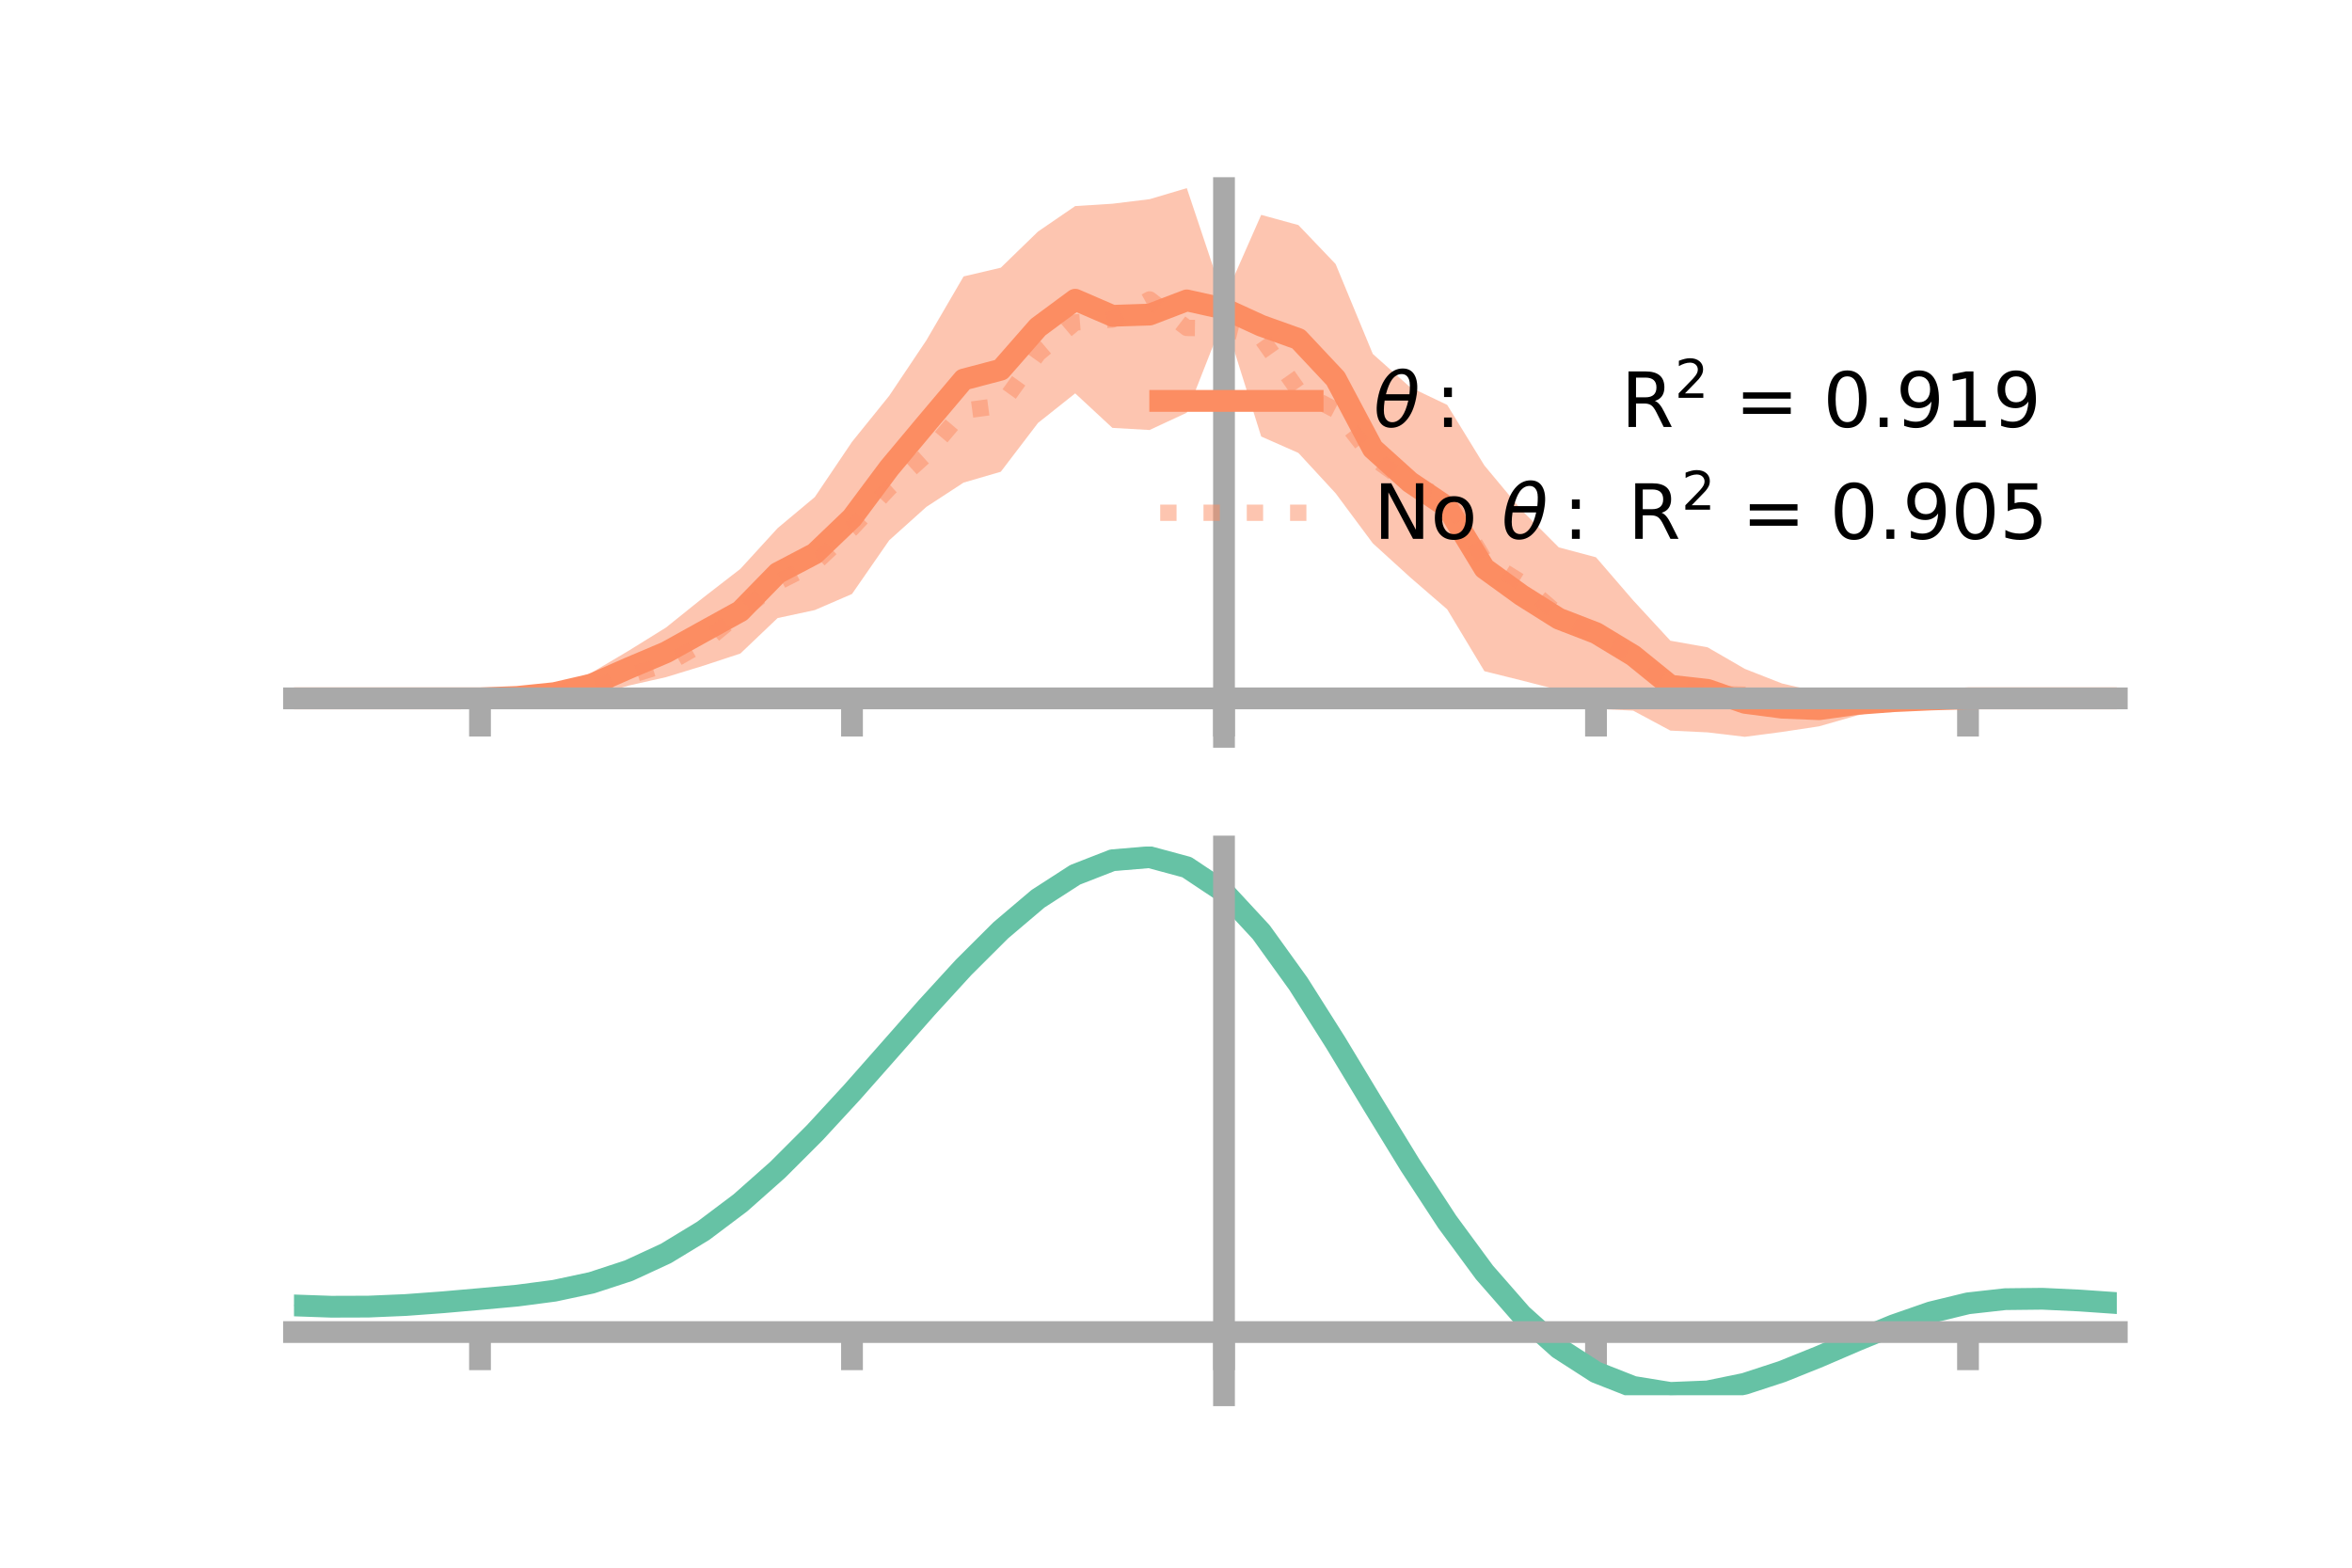 <?xml version="1.0" encoding="utf-8" standalone="no"?>
<!DOCTYPE svg PUBLIC "-//W3C//DTD SVG 1.1//EN"
  "http://www.w3.org/Graphics/SVG/1.1/DTD/svg11.dtd">
<!-- Created with matplotlib (https://matplotlib.org/) -->
<svg height="144pt" version="1.1" viewBox="0 0 216 144" width="216pt" xmlns="http://www.w3.org/2000/svg" xmlns:xlink="http://www.w3.org/1999/xlink">
 <defs>
  <style type="text/css">*{stroke-linecap:butt;stroke-linejoin:round;}</style>
 </defs>
 <g id="figure_1">
  <g id="patch_1">
   <path d="M 0 144 
L 216 144 
L 216 0 
L 0 0 
z
" style="fill:none;"/>
  </g>
  <g id="axes_1">
   <g id="patch_2">
    <path d="M 27 67.68 
L 194.4 67.68 
L 194.4 17.28 
L 27 17.28 
z
" style="fill:none;"/>
   </g>
   <g id="PolyCollection_1">
    <path clip-path="url(#pec99e660ae)" d="M 27 64.149 
L 27 64.149 
L 30.416 64.149 
L 33.833 64.149 
L 37.249 64.149 
L 40.665 64.149 
L 44.082 64.147 
L 47.498 63.785 
L 50.914 63.091 
L 54.331 61.788 
L 57.747 59.765 
L 61.163 57.642 
L 64.58 54.897 
L 67.996 52.252 
L 71.412 48.515 
L 74.829 45.656 
L 78.245 40.588 
L 81.661 36.357 
L 85.078 31.254 
L 88.494 25.391 
L 91.91 24.589 
L 95.327 21.27 
L 98.743 18.929 
L 102.159 18.714 
L 105.576 18.296 
L 108.992 17.28 
L 112.408 27.492 
L 115.824 19.737 
L 119.241 20.675 
L 122.657 24.251 
L 126.073 32.511 
L 129.49 35.56 
L 132.906 37.193 
L 136.322 42.757 
L 139.739 46.86 
L 143.155 50.28 
L 146.571 51.189 
L 149.988 55.151 
L 153.404 58.853 
L 156.82 59.459 
L 160.237 61.438 
L 163.653 62.779 
L 167.069 63.574 
L 170.486 63.594 
L 173.902 63.844 
L 177.318 64.029 
L 180.735 64.148 
L 184.151 64.149 
L 187.567 64.149 
L 190.984 64.149 
L 194.4 64.149 
L 194.4 64.149 
L 194.4 64.149 
L 190.984 64.149 
L 187.567 64.149 
L 184.151 64.149 
L 180.735 64.15 
L 177.318 64.476 
L 173.902 64.97 
L 170.486 65.735 
L 167.069 66.715 
L 163.653 67.232 
L 160.237 67.68 
L 156.82 67.273 
L 153.404 67.11 
L 149.988 65.278 
L 146.571 65.105 
L 143.155 63.378 
L 139.739 62.502 
L 136.322 61.653 
L 132.906 55.972 
L 129.49 53.013 
L 126.073 49.904 
L 122.657 45.308 
L 119.241 41.604 
L 115.824 40.095 
L 112.408 29.21 
L 108.992 37.905 
L 105.576 39.498 
L 102.159 39.303 
L 98.743 36.133 
L 95.327 38.849 
L 91.91 43.332 
L 88.494 44.329 
L 85.078 46.558 
L 81.661 49.629 
L 78.245 54.56 
L 74.829 56.038 
L 71.412 56.773 
L 67.996 60.028 
L 64.58 61.155 
L 61.163 62.201 
L 57.747 62.973 
L 54.331 63.964 
L 50.914 64.239 
L 47.498 64.244 
L 44.082 64.149 
L 40.665 64.149 
L 37.249 64.149 
L 33.833 64.149 
L 30.416 64.149 
L 27 64.149 
z
" style="fill:#fc8d62;fill-opacity:0.5;"/>
   </g>
   <g id="matplotlib.axis_1">
    <g id="xtick_1">
     <g id="line2d_1">
      <defs>
       <path d="M 0 0 
L 0 3.5 
" id="m7442e55bba" style="stroke:#a9a9a9;stroke-width:2;"/>
      </defs>
      <g>
       <use style="fill:#a9a9a9;stroke:#a9a9a9;stroke-width:2;" x="44.082" xlink:href="#m7442e55bba" y="64.149"/>
      </g>
     </g>
    </g>
    <g id="xtick_2">
     <g id="line2d_2">
      <g>
       <use style="fill:#a9a9a9;stroke:#a9a9a9;stroke-width:2;" x="78.245" xlink:href="#m7442e55bba" y="64.149"/>
      </g>
     </g>
    </g>
    <g id="xtick_3">
     <g id="line2d_3">
      <g>
       <use style="fill:#a9a9a9;stroke:#a9a9a9;stroke-width:2;" x="112.408" xlink:href="#m7442e55bba" y="64.149"/>
      </g>
     </g>
    </g>
    <g id="xtick_4">
     <g id="line2d_4">
      <g>
       <use style="fill:#a9a9a9;stroke:#a9a9a9;stroke-width:2;" x="146.571" xlink:href="#m7442e55bba" y="64.149"/>
      </g>
     </g>
    </g>
    <g id="xtick_5">
     <g id="line2d_5">
      <g>
       <use style="fill:#a9a9a9;stroke:#a9a9a9;stroke-width:2;" x="180.735" xlink:href="#m7442e55bba" y="64.149"/>
      </g>
     </g>
    </g>
   </g>
   <g id="matplotlib.axis_2"/>
   <g id="line2d_6">
    <path clip-path="url(#pec99e660ae)" d="M 27 64.149 
L 30.416 64.149 
L 33.833 64.149 
L 37.249 64.149 
L 40.665 64.149 
L 44.082 64.148 
L 47.498 64.015 
L 50.914 63.665 
L 54.331 62.876 
L 57.747 61.369 
L 61.163 59.922 
L 64.58 58.026 
L 67.996 56.14 
L 71.412 52.644 
L 74.829 50.847 
L 78.245 47.574 
L 81.661 42.993 
L 85.078 38.906 
L 88.494 34.86 
L 91.91 33.96 
L 95.327 30.059 
L 98.743 27.531 
L 102.159 29.008 
L 105.576 28.897 
L 108.992 27.592 
L 112.408 28.351 
L 115.824 29.916 
L 119.241 31.139 
L 122.657 34.779 
L 126.073 41.207 
L 129.49 44.286 
L 132.906 46.583 
L 136.322 52.205 
L 139.739 54.681 
L 143.155 56.829 
L 146.571 58.147 
L 149.988 60.214 
L 153.404 62.982 
L 156.82 63.366 
L 160.237 64.559 
L 163.653 65.005 
L 167.069 65.145 
L 170.486 64.665 
L 173.902 64.407 
L 177.318 64.253 
L 180.735 64.149 
L 184.151 64.149 
L 187.567 64.149 
L 190.984 64.149 
L 194.4 64.149 
" style="fill:none;stroke:#fc8d62;stroke-linecap:square;stroke-width:2;"/>
   </g>
   <g id="line2d_7">
    <path clip-path="url(#pec99e660ae)" d="M 27 64.149 
L 30.416 64.149 
L 33.833 64.149 
L 37.249 64.149 
L 40.665 64.149 
L 44.082 64.148 
L 47.498 64.035 
L 50.914 63.711 
L 54.331 63.181 
L 57.747 62.08 
L 61.163 61.025 
L 64.58 59.078 
L 67.996 56.264 
L 71.412 53.491 
L 74.829 51.752 
L 78.245 48.526 
L 81.661 44.841 
L 85.078 41.759 
L 88.494 37.721 
L 91.91 37.266 
L 95.327 32.497 
L 98.743 29.622 
L 102.159 29.353 
L 105.576 27.503 
L 108.992 30.12 
L 112.408 30.16 
L 115.824 31.03 
L 119.241 35.886 
L 122.657 37.665 
L 126.073 42.041 
L 129.49 44.49 
L 132.906 45.726 
L 136.322 51.396 
L 139.739 53.511 
L 143.155 56.464 
L 146.571 58.324 
L 149.988 60.213 
L 153.404 62.841 
L 156.82 63.726 
L 160.237 63.814 
L 163.653 64.067 
L 167.069 64.539 
L 170.486 64.394 
L 173.902 64.368 
L 177.318 64.236 
L 180.735 64.149 
L 184.151 64.149 
L 187.567 64.149 
L 190.984 64.149 
L 194.4 64.149 
" style="fill:none;stroke:#fc8d62;stroke-dasharray:1.5,2.475;stroke-dashoffset:0;stroke-opacity:0.5;stroke-width:1.5;"/>
   </g>
   <g id="patch_3">
    <path d="M 112.408 67.68 
L 112.408 17.28 
" style="fill:none;stroke:#a9a9a9;stroke-linecap:square;stroke-linejoin:miter;stroke-width:2;"/>
   </g>
   <g id="patch_4">
    <path d="M 194.4 67.68 
L 194.4 17.28 
" style="fill:none;"/>
   </g>
   <g id="patch_5">
    <path d="M 27 64.149 
L 194.4 64.149 
" style="fill:none;stroke:#a9a9a9;stroke-linecap:square;stroke-linejoin:miter;stroke-width:2;"/>
   </g>
   <g id="patch_6">
    <path d="M 27 17.28 
L 194.4 17.28 
" style="fill:none;"/>
   </g>
   <g id="legend_1">
    <g id="line2d_8">
     <path d="M 106.55 36.824 
L 120.55 36.824 
" style="fill:none;stroke:#fc8d62;stroke-linecap:square;stroke-width:2;"/>
    </g>
    <g id="line2d_9"/>
    <g id="text_1">
     <!-- $\theta:$      R$^{2}$ = 0.919 -->
     <g transform="translate(126.15 39.274)scale(0.07 -0.07)">
      <defs>
       <path d="M 45.516 34.672 
L 14.453 34.672 
Q 12.359 20.062 14.5 13.875 
Q 17.188 6.25 24.469 6.25 
Q 31.781 6.25 37.359 13.922 
Q 42.234 20.656 45.516 34.672 
z
M 47.016 42.969 
Q 48.344 56.844 46.625 61.719 
Q 43.953 69.438 36.766 69.438 
Q 29.297 69.438 23.828 61.812 
Q 19.531 55.672 16.156 42.969 
z
M 38.188 76.766 
Q 49.906 76.766 54.594 66.406 
Q 59.281 56.109 55.719 37.844 
Q 52.203 19.625 43.453 9.281 
Q 34.766 -1.125 23.047 -1.125 
Q 11.281 -1.125 6.641 9.281 
Q 2 19.625 5.516 37.844 
Q 9.078 56.109 17.719 66.406 
Q 26.422 76.766 38.188 76.766 
z
" id="DejaVuSans-Oblique-952"/>
       <path d="M 11.719 12.406 
L 22.016 12.406 
L 22.016 0 
L 11.719 0 
z
M 11.719 51.703 
L 22.016 51.703 
L 22.016 39.312 
L 11.719 39.312 
z
" id="DejaVuSans-58"/>
       <path id="DejaVuSans-32"/>
       <path d="M 44.391 34.188 
Q 47.562 33.109 50.562 29.594 
Q 53.562 26.078 56.594 19.922 
L 66.609 0 
L 56 0 
L 46.688 18.703 
Q 43.062 26.031 39.672 28.422 
Q 36.281 30.812 30.422 30.812 
L 19.672 30.812 
L 19.672 0 
L 9.812 0 
L 9.812 72.906 
L 32.078 72.906 
Q 44.578 72.906 50.734 67.672 
Q 56.891 62.453 56.891 51.906 
Q 56.891 45.016 53.688 40.469 
Q 50.484 35.938 44.391 34.188 
z
M 19.672 64.797 
L 19.672 38.922 
L 32.078 38.922 
Q 39.203 38.922 42.844 42.219 
Q 46.484 45.516 46.484 51.906 
Q 46.484 58.297 42.844 61.547 
Q 39.203 64.797 32.078 64.797 
z
" id="DejaVuSans-82"/>
       <path d="M 19.188 8.297 
L 53.609 8.297 
L 53.609 0 
L 7.328 0 
L 7.328 8.297 
Q 12.938 14.109 22.625 23.891 
Q 32.328 33.688 34.812 36.531 
Q 39.547 41.844 41.422 45.531 
Q 43.312 49.219 43.312 52.781 
Q 43.312 58.594 39.234 62.25 
Q 35.156 65.922 28.609 65.922 
Q 23.969 65.922 18.812 64.312 
Q 13.672 62.703 7.812 59.422 
L 7.812 69.391 
Q 13.766 71.781 18.938 73 
Q 24.125 74.219 28.422 74.219 
Q 39.75 74.219 46.484 68.547 
Q 53.219 62.891 53.219 53.422 
Q 53.219 48.922 51.531 44.891 
Q 49.859 40.875 45.406 35.406 
Q 44.188 33.984 37.641 27.219 
Q 31.109 20.453 19.188 8.297 
z
" id="DejaVuSans-50"/>
       <path d="M 10.594 45.406 
L 73.188 45.406 
L 73.188 37.203 
L 10.594 37.203 
z
M 10.594 25.484 
L 73.188 25.484 
L 73.188 17.188 
L 10.594 17.188 
z
" id="DejaVuSans-61"/>
       <path d="M 31.781 66.406 
Q 24.172 66.406 20.328 58.906 
Q 16.5 51.422 16.5 36.375 
Q 16.5 21.391 20.328 13.891 
Q 24.172 6.391 31.781 6.391 
Q 39.453 6.391 43.281 13.891 
Q 47.125 21.391 47.125 36.375 
Q 47.125 51.422 43.281 58.906 
Q 39.453 66.406 31.781 66.406 
z
M 31.781 74.219 
Q 44.047 74.219 50.516 64.516 
Q 56.984 54.828 56.984 36.375 
Q 56.984 17.969 50.516 8.266 
Q 44.047 -1.422 31.781 -1.422 
Q 19.531 -1.422 13.062 8.266 
Q 6.594 17.969 6.594 36.375 
Q 6.594 54.828 13.062 64.516 
Q 19.531 74.219 31.781 74.219 
z
" id="DejaVuSans-48"/>
       <path d="M 10.688 12.406 
L 21 12.406 
L 21 0 
L 10.688 0 
z
" id="DejaVuSans-46"/>
       <path d="M 10.984 1.516 
L 10.984 10.5 
Q 14.703 8.734 18.5 7.812 
Q 22.312 6.891 25.984 6.891 
Q 35.75 6.891 40.891 13.453 
Q 46.047 20.016 46.781 33.406 
Q 43.953 29.203 39.594 26.953 
Q 35.25 24.703 29.984 24.703 
Q 19.047 24.703 12.672 31.312 
Q 6.297 37.938 6.297 49.422 
Q 6.297 60.641 12.938 67.422 
Q 19.578 74.219 30.609 74.219 
Q 43.266 74.219 49.922 64.516 
Q 56.594 54.828 56.594 36.375 
Q 56.594 19.141 48.406 8.859 
Q 40.234 -1.422 26.422 -1.422 
Q 22.703 -1.422 18.891 -0.688 
Q 15.094 0.047 10.984 1.516 
z
M 30.609 32.422 
Q 37.25 32.422 41.125 36.953 
Q 45.016 41.5 45.016 49.422 
Q 45.016 57.281 41.125 61.844 
Q 37.25 66.406 30.609 66.406 
Q 23.969 66.406 20.094 61.844 
Q 16.219 57.281 16.219 49.422 
Q 16.219 41.5 20.094 36.953 
Q 23.969 32.422 30.609 32.422 
z
" id="DejaVuSans-57"/>
       <path d="M 12.406 8.297 
L 28.516 8.297 
L 28.516 63.922 
L 10.984 60.406 
L 10.984 69.391 
L 28.422 72.906 
L 38.281 72.906 
L 38.281 8.297 
L 54.391 8.297 
L 54.391 0 
L 12.406 0 
z
" id="DejaVuSans-49"/>
      </defs>
      <use transform="translate(0 0.766)" xlink:href="#DejaVuSans-Oblique-952"/>
      <use transform="translate(80.664 0.766)" xlink:href="#DejaVuSans-58"/>
      <use transform="translate(133.838 0.766)" xlink:href="#DejaVuSans-32"/>
      <use transform="translate(165.625 0.766)" xlink:href="#DejaVuSans-32"/>
      <use transform="translate(197.412 0.766)" xlink:href="#DejaVuSans-32"/>
      <use transform="translate(229.199 0.766)" xlink:href="#DejaVuSans-32"/>
      <use transform="translate(260.986 0.766)" xlink:href="#DejaVuSans-32"/>
      <use transform="translate(292.773 0.766)" xlink:href="#DejaVuSans-32"/>
      <use transform="translate(324.561 0.766)" xlink:href="#DejaVuSans-82"/>
      <use transform="translate(395 39.047)scale(0.7)" xlink:href="#DejaVuSans-50"/>
      <use transform="translate(442.271 0.766)" xlink:href="#DejaVuSans-32"/>
      <use transform="translate(474.058 0.766)" xlink:href="#DejaVuSans-61"/>
      <use transform="translate(557.847 0.766)" xlink:href="#DejaVuSans-32"/>
      <use transform="translate(589.634 0.766)" xlink:href="#DejaVuSans-48"/>
      <use transform="translate(653.257 0.766)" xlink:href="#DejaVuSans-46"/>
      <use transform="translate(685.044 0.766)" xlink:href="#DejaVuSans-57"/>
      <use transform="translate(748.667 0.766)" xlink:href="#DejaVuSans-49"/>
      <use transform="translate(812.29 0.766)" xlink:href="#DejaVuSans-57"/>
     </g>
    </g>
    <g id="line2d_10">
     <path d="M 106.55 47.099 
L 120.55 47.099 
" style="fill:none;stroke:#fc8d62;stroke-dasharray:1.5,2.475;stroke-dashoffset:0;stroke-opacity:0.5;stroke-width:1.5;"/>
    </g>
    <g id="line2d_11"/>
    <g id="text_2">
     <!-- No $\theta:$ R$^{2}$ = 0.905 -->
     <g transform="translate(126.15 49.549)scale(0.07 -0.07)">
      <defs>
       <path d="M 9.812 72.906 
L 23.094 72.906 
L 55.422 11.922 
L 55.422 72.906 
L 64.984 72.906 
L 64.984 0 
L 51.703 0 
L 19.391 60.984 
L 19.391 0 
L 9.812 0 
z
" id="DejaVuSans-78"/>
       <path d="M 30.609 48.391 
Q 23.391 48.391 19.188 42.75 
Q 14.984 37.109 14.984 27.297 
Q 14.984 17.484 19.156 11.844 
Q 23.344 6.203 30.609 6.203 
Q 37.797 6.203 41.984 11.859 
Q 46.188 17.531 46.188 27.297 
Q 46.188 37.016 41.984 42.703 
Q 37.797 48.391 30.609 48.391 
z
M 30.609 56 
Q 42.328 56 49.016 48.375 
Q 55.719 40.766 55.719 27.297 
Q 55.719 13.875 49.016 6.219 
Q 42.328 -1.422 30.609 -1.422 
Q 18.844 -1.422 12.172 6.219 
Q 5.516 13.875 5.516 27.297 
Q 5.516 40.766 12.172 48.375 
Q 18.844 56 30.609 56 
z
" id="DejaVuSans-111"/>
       <path d="M 10.797 72.906 
L 49.516 72.906 
L 49.516 64.594 
L 19.828 64.594 
L 19.828 46.734 
Q 21.969 47.469 24.109 47.828 
Q 26.266 48.188 28.422 48.188 
Q 40.625 48.188 47.75 41.5 
Q 54.891 34.812 54.891 23.391 
Q 54.891 11.625 47.562 5.094 
Q 40.234 -1.422 26.906 -1.422 
Q 22.312 -1.422 17.547 -0.641 
Q 12.797 0.141 7.719 1.703 
L 7.719 11.625 
Q 12.109 9.234 16.797 8.062 
Q 21.484 6.891 26.703 6.891 
Q 35.156 6.891 40.078 11.328 
Q 45.016 15.766 45.016 23.391 
Q 45.016 31 40.078 35.438 
Q 35.156 39.891 26.703 39.891 
Q 22.75 39.891 18.812 39.016 
Q 14.891 38.141 10.797 36.281 
z
" id="DejaVuSans-53"/>
      </defs>
      <use transform="translate(0 0.766)" xlink:href="#DejaVuSans-78"/>
      <use transform="translate(74.805 0.766)" xlink:href="#DejaVuSans-111"/>
      <use transform="translate(135.986 0.766)" xlink:href="#DejaVuSans-32"/>
      <use transform="translate(167.773 0.766)" xlink:href="#DejaVuSans-Oblique-952"/>
      <use transform="translate(248.438 0.766)" xlink:href="#DejaVuSans-58"/>
      <use transform="translate(301.611 0.766)" xlink:href="#DejaVuSans-32"/>
      <use transform="translate(333.398 0.766)" xlink:href="#DejaVuSans-82"/>
      <use transform="translate(403.838 39.047)scale(0.7)" xlink:href="#DejaVuSans-50"/>
      <use transform="translate(451.108 0.766)" xlink:href="#DejaVuSans-32"/>
      <use transform="translate(482.896 0.766)" xlink:href="#DejaVuSans-61"/>
      <use transform="translate(566.685 0.766)" xlink:href="#DejaVuSans-32"/>
      <use transform="translate(598.472 0.766)" xlink:href="#DejaVuSans-48"/>
      <use transform="translate(662.095 0.766)" xlink:href="#DejaVuSans-46"/>
      <use transform="translate(693.882 0.766)" xlink:href="#DejaVuSans-57"/>
      <use transform="translate(757.505 0.766)" xlink:href="#DejaVuSans-48"/>
      <use transform="translate(821.128 0.766)" xlink:href="#DejaVuSans-53"/>
     </g>
    </g>
   </g>
  </g>
  <g id="axes_2">
   <g id="patch_7">
    <path d="M 27 128.16 
L 194.4 128.16 
L 194.4 77.76 
L 27 77.76 
z
" style="fill:none;"/>
   </g>
   <g id="PolyCollection_2">
    <path clip-path="url(#p4fade96778)" d="M 27 119.958 
L 27 119.86 
L 30.416 119.987 
L 33.833 119.975 
L 37.249 119.822 
L 40.665 119.559 
L 44.082 119.248 
L 47.498 118.926 
L 50.914 118.468 
L 54.331 117.727 
L 57.747 116.592 
L 61.163 114.986 
L 64.58 112.87 
L 67.996 110.244 
L 71.412 107.145 
L 74.829 103.648 
L 78.245 99.854 
L 81.661 95.895 
L 85.078 91.921 
L 88.494 88.103 
L 91.91 84.621 
L 95.327 81.66 
L 98.743 79.41 
L 102.159 78.051 
L 105.576 77.76 
L 108.992 78.698 
L 112.408 81.01 
L 115.824 84.754 
L 119.241 89.571 
L 122.657 95.047 
L 126.073 100.793 
L 129.49 106.465 
L 132.906 111.776 
L 136.322 116.497 
L 139.739 120.466 
L 143.155 123.584 
L 146.571 125.811 
L 149.988 127.171 
L 153.404 127.731 
L 156.82 127.6 
L 160.237 126.911 
L 163.653 125.811 
L 167.069 124.459 
L 170.486 123.014 
L 173.902 121.631 
L 177.318 120.456 
L 180.735 119.632 
L 184.151 119.252 
L 187.567 119.218 
L 190.984 119.388 
L 194.4 119.636 
L 194.4 119.756 
L 194.4 119.756 
L 190.984 119.529 
L 187.567 119.375 
L 184.151 119.418 
L 180.735 119.803 
L 177.318 120.638 
L 173.902 121.841 
L 170.486 123.269 
L 167.069 124.764 
L 163.653 126.162 
L 160.237 127.299 
L 156.82 128.013 
L 153.404 128.16 
L 149.988 127.614 
L 146.571 126.282 
L 143.155 124.11 
L 139.739 121.086 
L 136.322 117.245 
L 132.906 112.68 
L 129.49 107.543 
L 126.073 102.05 
L 122.657 96.481 
L 119.241 91.168 
L 115.824 86.491 
L 112.408 82.856 
L 108.992 80.616 
L 105.576 79.708 
L 102.159 79.987 
L 98.743 81.292 
L 95.327 83.45 
L 91.91 86.285 
L 88.494 89.614 
L 85.078 93.26 
L 81.661 97.049 
L 78.245 100.822 
L 74.829 104.436 
L 71.412 107.77 
L 67.996 110.727 
L 64.58 113.242 
L 61.163 115.278 
L 57.747 116.832 
L 54.331 117.935 
L 50.914 118.654 
L 47.498 119.094 
L 44.082 119.396 
L 40.665 119.684 
L 37.249 119.924 
L 33.833 120.06 
L 30.416 120.071 
L 27 119.958 
z
" style="fill:#66c2a5;fill-opacity:0.5;"/>
   </g>
   <g id="matplotlib.axis_3">
    <g id="xtick_6">
     <g id="line2d_12">
      <g>
       <use style="fill:#a9a9a9;stroke:#a9a9a9;stroke-width:2;" x="44.082" xlink:href="#m7442e55bba" y="122.356"/>
      </g>
     </g>
    </g>
    <g id="xtick_7">
     <g id="line2d_13">
      <g>
       <use style="fill:#a9a9a9;stroke:#a9a9a9;stroke-width:2;" x="78.245" xlink:href="#m7442e55bba" y="122.356"/>
      </g>
     </g>
    </g>
    <g id="xtick_8">
     <g id="line2d_14">
      <g>
       <use style="fill:#a9a9a9;stroke:#a9a9a9;stroke-width:2;" x="112.408" xlink:href="#m7442e55bba" y="122.356"/>
      </g>
     </g>
    </g>
    <g id="xtick_9">
     <g id="line2d_15">
      <g>
       <use style="fill:#a9a9a9;stroke:#a9a9a9;stroke-width:2;" x="146.571" xlink:href="#m7442e55bba" y="122.356"/>
      </g>
     </g>
    </g>
    <g id="xtick_10">
     <g id="line2d_16">
      <g>
       <use style="fill:#a9a9a9;stroke:#a9a9a9;stroke-width:2;" x="180.735" xlink:href="#m7442e55bba" y="122.356"/>
      </g>
     </g>
    </g>
   </g>
   <g id="matplotlib.axis_4"/>
   <g id="line2d_17">
    <path clip-path="url(#p4fade96778)" d="M 27 119.909 
L 30.416 120.029 
L 33.833 120.018 
L 37.249 119.873 
L 40.665 119.621 
L 44.082 119.322 
L 47.498 119.01 
L 50.914 118.561 
L 54.331 117.831 
L 57.747 116.712 
L 61.163 115.132 
L 64.58 113.056 
L 67.996 110.485 
L 71.412 107.457 
L 74.829 104.042 
L 78.245 100.338 
L 81.661 96.472 
L 85.078 92.591 
L 88.494 88.859 
L 91.91 85.453 
L 95.327 82.555 
L 98.743 80.351 
L 102.159 79.019 
L 105.576 78.734 
L 108.992 79.657 
L 112.408 81.933 
L 115.824 85.622 
L 119.241 90.369 
L 122.657 95.764 
L 126.073 101.422 
L 129.49 107.004 
L 132.906 112.228 
L 136.322 116.871 
L 139.739 120.776 
L 143.155 123.847 
L 146.571 126.047 
L 149.988 127.392 
L 153.404 127.946 
L 156.82 127.807 
L 160.237 127.105 
L 163.653 125.987 
L 167.069 124.612 
L 170.486 123.142 
L 173.902 121.736 
L 177.318 120.547 
L 180.735 119.717 
L 184.151 119.335 
L 187.567 119.297 
L 190.984 119.459 
L 194.4 119.696 
" style="fill:none;stroke:#66c2a5;stroke-linecap:square;stroke-width:2;"/>
   </g>
   <g id="patch_8">
    <path d="M 112.408 128.16 
L 112.408 77.76 
" style="fill:none;stroke:#a9a9a9;stroke-linecap:square;stroke-linejoin:miter;stroke-width:2;"/>
   </g>
   <g id="patch_9">
    <path d="M 194.4 128.16 
L 194.4 77.76 
" style="fill:none;"/>
   </g>
   <g id="patch_10">
    <path d="M 27 122.356 
L 194.4 122.356 
" style="fill:none;stroke:#a9a9a9;stroke-linecap:square;stroke-linejoin:miter;stroke-width:2;"/>
   </g>
   <g id="patch_11">
    <path d="M 27 77.76 
L 194.4 77.76 
" style="fill:none;"/>
   </g>
  </g>
 </g>
 <defs>
  <clipPath id="pec99e660ae">
   <rect height="50.4" width="167.4" x="27" y="17.28"/>
  </clipPath>
  <clipPath id="p4fade96778">
   <rect height="50.4" width="167.4" x="27" y="77.76"/>
  </clipPath>
 </defs>
</svg>
